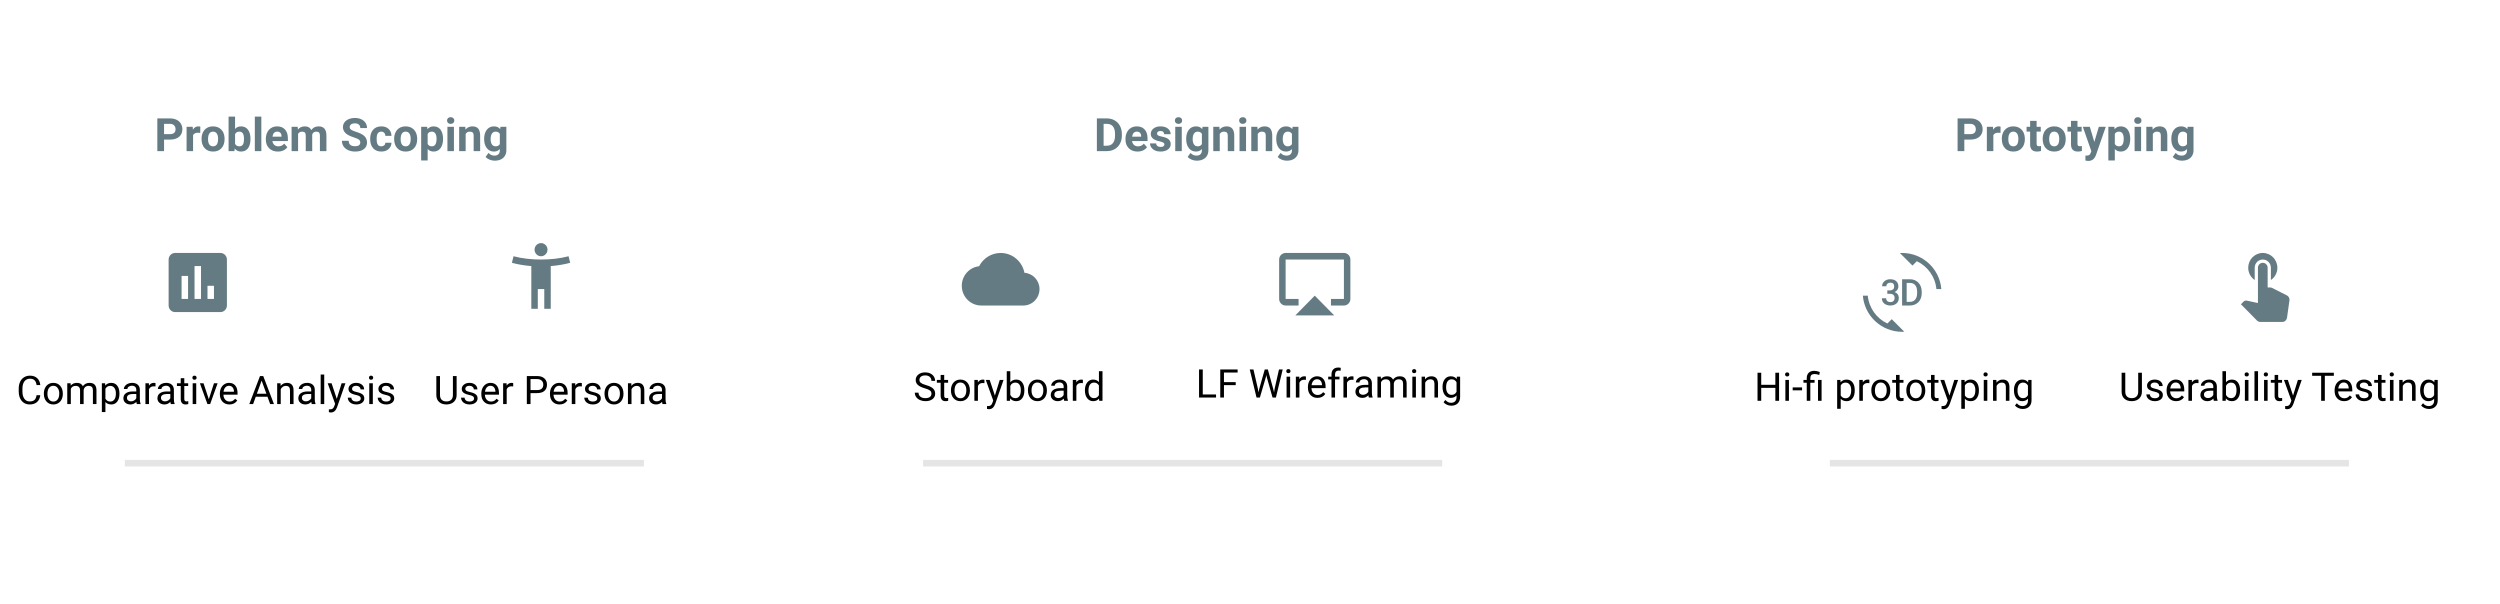 <svg width="761" height="184" viewBox="0 0 761 184" fill="none" xmlns="http://www.w3.org/2000/svg">
<rect width="761" height="184" fill="white"/>
<path d="M49.94 42.493V46H47.889V36.047H51.772C52.519 36.047 53.175 36.184 53.74 36.457C54.31 36.73 54.747 37.12 55.053 37.626C55.358 38.127 55.511 38.699 55.511 39.342C55.511 40.317 55.176 41.087 54.506 41.652C53.84 42.213 52.918 42.493 51.737 42.493H49.94ZM49.94 40.832H51.772C52.314 40.832 52.726 40.704 53.009 40.449C53.296 40.194 53.44 39.829 53.44 39.355C53.44 38.868 53.296 38.474 53.009 38.173C52.722 37.872 52.325 37.717 51.819 37.708H49.94V40.832ZM60.952 40.456C60.683 40.42 60.446 40.401 60.241 40.401C59.494 40.401 59.004 40.654 58.772 41.16V46H56.796V38.603H58.662L58.717 39.485C59.113 38.806 59.662 38.467 60.364 38.467C60.583 38.467 60.788 38.496 60.98 38.556L60.952 40.456ZM61.355 42.233C61.355 41.5 61.497 40.846 61.779 40.272C62.062 39.697 62.467 39.253 62.996 38.938C63.529 38.624 64.147 38.467 64.849 38.467C65.847 38.467 66.66 38.772 67.289 39.383C67.922 39.993 68.276 40.823 68.349 41.871L68.362 42.377C68.362 43.512 68.046 44.423 67.412 45.111C66.779 45.795 65.929 46.137 64.862 46.137C63.796 46.137 62.944 45.795 62.306 45.111C61.672 44.428 61.355 43.498 61.355 42.322V42.233ZM63.331 42.377C63.331 43.079 63.463 43.617 63.727 43.99C63.992 44.359 64.37 44.544 64.862 44.544C65.341 44.544 65.715 44.362 65.983 43.997C66.252 43.628 66.387 43.04 66.387 42.233C66.387 41.545 66.252 41.012 65.983 40.634C65.715 40.255 65.336 40.066 64.849 40.066C64.366 40.066 63.992 40.255 63.727 40.634C63.463 41.008 63.331 41.589 63.331 42.377ZM76.244 42.37C76.244 43.555 75.991 44.48 75.485 45.145C74.98 45.806 74.273 46.137 73.366 46.137C72.564 46.137 71.924 45.829 71.445 45.214L71.356 46H69.579V35.5H71.555V39.267C72.01 38.733 72.61 38.467 73.353 38.467C74.255 38.467 74.961 38.8 75.472 39.465C75.987 40.126 76.244 41.058 76.244 42.261V42.37ZM74.269 42.227C74.269 41.479 74.15 40.935 73.913 40.593C73.676 40.246 73.323 40.073 72.853 40.073C72.225 40.073 71.792 40.331 71.555 40.846V43.765C71.796 44.284 72.234 44.544 72.867 44.544C73.505 44.544 73.924 44.23 74.125 43.601C74.221 43.3 74.269 42.842 74.269 42.227ZM79.553 46H77.57V35.5H79.553V46ZM84.591 46.137C83.506 46.137 82.622 45.804 81.939 45.139C81.259 44.473 80.92 43.587 80.92 42.48V42.288C80.92 41.545 81.064 40.882 81.351 40.299C81.638 39.711 82.043 39.26 82.567 38.945C83.096 38.626 83.698 38.467 84.372 38.467C85.384 38.467 86.179 38.786 86.758 39.424C87.341 40.062 87.633 40.967 87.633 42.138V42.944H82.923C82.987 43.427 83.178 43.815 83.497 44.106C83.821 44.398 84.228 44.544 84.721 44.544C85.482 44.544 86.076 44.268 86.505 43.717L87.476 44.804C87.179 45.223 86.778 45.551 86.272 45.788C85.767 46.02 85.206 46.137 84.591 46.137ZM84.365 40.066C83.973 40.066 83.654 40.199 83.408 40.463C83.167 40.727 83.012 41.105 82.943 41.598H85.691V41.44C85.682 41.003 85.564 40.666 85.336 40.429C85.108 40.187 84.784 40.066 84.365 40.066ZM90.613 38.603L90.675 39.431C91.199 38.788 91.908 38.467 92.801 38.467C93.753 38.467 94.407 38.843 94.763 39.595C95.282 38.843 96.023 38.467 96.984 38.467C97.787 38.467 98.383 38.702 98.775 39.171C99.167 39.636 99.363 40.338 99.363 41.276V46H97.381V41.283C97.381 40.864 97.299 40.559 97.135 40.367C96.971 40.171 96.681 40.073 96.267 40.073C95.674 40.073 95.264 40.356 95.036 40.921L95.043 46H93.067V41.29C93.067 40.862 92.983 40.552 92.814 40.36C92.646 40.169 92.359 40.073 91.953 40.073C91.393 40.073 90.987 40.306 90.736 40.77V46H88.761V38.603H90.613ZM109.665 43.389C109.665 43.001 109.528 42.705 109.255 42.5C108.981 42.29 108.489 42.072 107.778 41.844C107.067 41.611 106.505 41.383 106.09 41.16C104.96 40.55 104.395 39.727 104.395 38.692C104.395 38.155 104.545 37.676 104.846 37.257C105.151 36.833 105.586 36.503 106.151 36.266C106.721 36.029 107.359 35.91 108.065 35.91C108.776 35.91 109.41 36.04 109.966 36.3C110.522 36.555 110.952 36.917 111.258 37.387C111.568 37.856 111.723 38.389 111.723 38.986H109.672C109.672 38.531 109.528 38.177 109.241 37.927C108.954 37.672 108.551 37.544 108.031 37.544C107.53 37.544 107.14 37.651 106.862 37.865C106.584 38.075 106.445 38.353 106.445 38.699C106.445 39.023 106.607 39.294 106.931 39.513C107.259 39.731 107.74 39.937 108.373 40.128C109.54 40.479 110.39 40.914 110.923 41.434C111.456 41.953 111.723 42.6 111.723 43.375C111.723 44.236 111.397 44.913 110.745 45.405C110.093 45.893 109.216 46.137 108.113 46.137C107.348 46.137 106.65 45.998 106.021 45.72C105.393 45.437 104.912 45.052 104.579 44.565C104.251 44.077 104.087 43.512 104.087 42.869H106.145C106.145 43.967 106.801 44.517 108.113 44.517C108.601 44.517 108.981 44.419 109.255 44.223C109.528 44.022 109.665 43.744 109.665 43.389ZM116.063 44.544C116.428 44.544 116.724 44.444 116.952 44.243C117.18 44.043 117.299 43.776 117.308 43.443H119.16C119.156 43.945 119.019 44.405 118.75 44.824C118.481 45.239 118.112 45.562 117.643 45.795C117.178 46.023 116.663 46.137 116.098 46.137C115.04 46.137 114.206 45.802 113.596 45.132C112.985 44.457 112.68 43.528 112.68 42.343V42.213C112.68 41.074 112.983 40.164 113.589 39.485C114.195 38.806 115.027 38.467 116.084 38.467C117.009 38.467 117.75 38.731 118.306 39.26C118.866 39.784 119.151 40.483 119.16 41.358H117.308C117.299 40.976 117.18 40.666 116.952 40.429C116.724 40.187 116.424 40.066 116.05 40.066C115.59 40.066 115.241 40.235 115.004 40.572C114.771 40.905 114.655 41.447 114.655 42.199V42.404C114.655 43.165 114.771 43.712 115.004 44.045C115.236 44.378 115.59 44.544 116.063 44.544ZM119.98 42.233C119.98 41.5 120.122 40.846 120.404 40.272C120.687 39.697 121.092 39.253 121.621 38.938C122.154 38.624 122.772 38.467 123.474 38.467C124.472 38.467 125.285 38.772 125.914 39.383C126.548 39.993 126.901 40.823 126.974 41.871L126.987 42.377C126.987 43.512 126.671 44.423 126.037 45.111C125.404 45.795 124.554 46.137 123.487 46.137C122.421 46.137 121.569 45.795 120.931 45.111C120.297 44.428 119.98 43.498 119.98 42.322V42.233ZM121.956 42.377C121.956 43.079 122.088 43.617 122.353 43.99C122.617 44.359 122.995 44.544 123.487 44.544C123.966 44.544 124.34 44.362 124.608 43.997C124.877 43.628 125.012 43.04 125.012 42.233C125.012 41.545 124.877 41.012 124.608 40.634C124.34 40.255 123.961 40.066 123.474 40.066C122.991 40.066 122.617 40.255 122.353 40.634C122.088 41.008 121.956 41.589 121.956 42.377ZM134.862 42.37C134.862 43.509 134.603 44.423 134.083 45.111C133.568 45.795 132.871 46.137 131.991 46.137C131.244 46.137 130.64 45.877 130.18 45.357V48.844H128.204V38.603H130.036L130.104 39.328C130.583 38.754 131.207 38.467 131.978 38.467C132.889 38.467 133.598 38.804 134.104 39.478C134.609 40.153 134.862 41.083 134.862 42.268V42.37ZM132.887 42.227C132.887 41.538 132.764 41.008 132.518 40.634C132.276 40.26 131.923 40.073 131.458 40.073C130.838 40.073 130.412 40.31 130.18 40.784V43.812C130.421 44.3 130.852 44.544 131.472 44.544C132.415 44.544 132.887 43.772 132.887 42.227ZM138.178 46H136.195V38.603H138.178V46ZM136.079 36.69C136.079 36.393 136.177 36.149 136.373 35.958C136.574 35.767 136.845 35.671 137.187 35.671C137.524 35.671 137.793 35.767 137.993 35.958C138.194 36.149 138.294 36.393 138.294 36.69C138.294 36.99 138.191 37.236 137.986 37.428C137.786 37.619 137.519 37.715 137.187 37.715C136.854 37.715 136.585 37.619 136.38 37.428C136.179 37.236 136.079 36.99 136.079 36.69ZM141.63 38.603L141.691 39.458C142.22 38.797 142.929 38.467 143.817 38.467C144.601 38.467 145.185 38.697 145.567 39.157C145.95 39.617 146.146 40.306 146.155 41.222V46H144.18V41.27C144.18 40.85 144.089 40.547 143.906 40.36C143.724 40.169 143.421 40.073 142.997 40.073C142.441 40.073 142.024 40.31 141.746 40.784V46H139.771V38.603H141.63ZM147.372 42.247C147.372 41.112 147.641 40.199 148.179 39.506C148.721 38.813 149.45 38.467 150.366 38.467C151.177 38.467 151.809 38.745 152.26 39.301L152.342 38.603H154.133V45.754C154.133 46.401 153.985 46.964 153.688 47.442C153.397 47.921 152.984 48.285 152.451 48.536C151.918 48.787 151.294 48.912 150.578 48.912C150.036 48.912 149.507 48.803 148.992 48.584C148.477 48.37 148.088 48.092 147.823 47.75L148.698 46.547C149.19 47.098 149.787 47.374 150.489 47.374C151.013 47.374 151.421 47.233 151.713 46.95C152.005 46.672 152.15 46.276 152.15 45.761V45.364C151.695 45.879 151.095 46.137 150.353 46.137C149.464 46.137 148.744 45.79 148.192 45.098C147.646 44.4 147.372 43.477 147.372 42.329V42.247ZM149.348 42.391C149.348 43.06 149.482 43.587 149.751 43.97C150.02 44.348 150.389 44.537 150.858 44.537C151.46 44.537 151.891 44.312 152.15 43.86V40.75C151.886 40.299 151.46 40.073 150.872 40.073C150.398 40.073 150.024 40.267 149.751 40.654C149.482 41.042 149.348 41.62 149.348 42.391Z" fill="#657B83"/>
<path d="M333.889 46V36.047H336.951C337.826 36.047 338.608 36.245 339.296 36.642C339.989 37.033 340.529 37.594 340.916 38.323C341.303 39.048 341.497 39.873 341.497 40.798V41.256C341.497 42.181 341.306 43.004 340.923 43.724C340.545 44.444 340.009 45.002 339.316 45.398C338.624 45.795 337.842 45.995 336.972 46H333.889ZM335.939 37.708V44.352H336.931C337.733 44.352 338.346 44.09 338.77 43.566C339.193 43.042 339.41 42.293 339.419 41.317V40.791C339.419 39.779 339.209 39.014 338.79 38.494C338.371 37.97 337.758 37.708 336.951 37.708H335.939ZM346.269 46.137C345.184 46.137 344.3 45.804 343.616 45.139C342.937 44.473 342.598 43.587 342.598 42.48V42.288C342.598 41.545 342.741 40.882 343.028 40.299C343.315 39.711 343.721 39.26 344.245 38.945C344.774 38.626 345.375 38.467 346.05 38.467C347.062 38.467 347.857 38.786 348.436 39.424C349.019 40.062 349.311 40.967 349.311 42.138V42.944H344.601C344.664 43.427 344.856 43.815 345.175 44.106C345.498 44.398 345.906 44.544 346.398 44.544C347.16 44.544 347.754 44.268 348.183 43.717L349.153 44.804C348.857 45.223 348.456 45.551 347.95 45.788C347.444 46.02 346.884 46.137 346.269 46.137ZM346.043 40.066C345.651 40.066 345.332 40.199 345.086 40.463C344.844 40.727 344.689 41.105 344.621 41.598H347.369V41.44C347.36 41.003 347.242 40.666 347.014 40.429C346.786 40.187 346.462 40.066 346.043 40.066ZM354.444 43.956C354.444 43.715 354.324 43.525 354.082 43.389C353.845 43.247 353.462 43.122 352.934 43.013C351.174 42.644 350.295 41.896 350.295 40.77C350.295 40.114 350.566 39.567 351.108 39.13C351.655 38.688 352.368 38.467 353.248 38.467C354.187 38.467 354.937 38.688 355.497 39.13C356.062 39.572 356.345 40.146 356.345 40.852H354.369C354.369 40.57 354.278 40.338 354.096 40.155C353.913 39.968 353.629 39.875 353.241 39.875C352.909 39.875 352.651 39.95 352.469 40.101C352.286 40.251 352.195 40.442 352.195 40.675C352.195 40.894 352.298 41.071 352.503 41.208C352.713 41.34 353.063 41.456 353.556 41.557C354.048 41.652 354.463 41.762 354.8 41.885C355.843 42.268 356.365 42.931 356.365 43.874C356.365 44.548 356.076 45.095 355.497 45.515C354.918 45.929 354.171 46.137 353.255 46.137C352.635 46.137 352.084 46.027 351.601 45.809C351.122 45.585 350.746 45.282 350.473 44.899C350.199 44.512 350.062 44.095 350.062 43.648H351.936C351.954 43.999 352.084 44.268 352.325 44.455C352.567 44.642 352.89 44.735 353.296 44.735C353.674 44.735 353.959 44.665 354.15 44.523C354.346 44.378 354.444 44.188 354.444 43.956ZM359.729 46H357.746V38.603H359.729V46ZM357.63 36.69C357.63 36.393 357.728 36.149 357.924 35.958C358.124 35.767 358.396 35.671 358.737 35.671C359.075 35.671 359.343 35.767 359.544 35.958C359.744 36.149 359.845 36.393 359.845 36.69C359.845 36.99 359.742 37.236 359.537 37.428C359.337 37.619 359.07 37.715 358.737 37.715C358.405 37.715 358.136 37.619 357.931 37.428C357.73 37.236 357.63 36.99 357.63 36.69ZM361.075 42.247C361.075 41.112 361.344 40.199 361.882 39.506C362.424 38.813 363.153 38.467 364.069 38.467C364.881 38.467 365.512 38.745 365.963 39.301L366.045 38.603H367.836V45.754C367.836 46.401 367.688 46.964 367.392 47.442C367.1 47.921 366.688 48.285 366.154 48.536C365.621 48.787 364.997 48.912 364.281 48.912C363.739 48.912 363.21 48.803 362.695 48.584C362.18 48.37 361.791 48.092 361.526 47.75L362.401 46.547C362.894 47.098 363.491 47.374 364.192 47.374C364.716 47.374 365.124 47.233 365.416 46.95C365.708 46.672 365.854 46.276 365.854 45.761V45.364C365.398 45.879 364.799 46.137 364.056 46.137C363.167 46.137 362.447 45.79 361.896 45.098C361.349 44.4 361.075 43.477 361.075 42.329V42.247ZM363.051 42.391C363.051 43.06 363.185 43.587 363.454 43.97C363.723 44.348 364.092 44.537 364.562 44.537C365.163 44.537 365.594 44.312 365.854 43.86V40.75C365.589 40.299 365.163 40.073 364.575 40.073C364.101 40.073 363.728 40.267 363.454 40.654C363.185 41.042 363.051 41.62 363.051 42.391ZM371.179 38.603L371.24 39.458C371.769 38.797 372.478 38.467 373.366 38.467C374.15 38.467 374.733 38.697 375.116 39.157C375.499 39.617 375.695 40.306 375.704 41.222V46H373.729V41.27C373.729 40.85 373.637 40.547 373.455 40.36C373.273 40.169 372.97 40.073 372.546 40.073C371.99 40.073 371.573 40.31 371.295 40.784V46H369.319V38.603H371.179ZM379.293 46H377.311V38.603H379.293V46ZM377.194 36.69C377.194 36.393 377.292 36.149 377.488 35.958C377.689 35.767 377.96 35.671 378.302 35.671C378.639 35.671 378.908 35.767 379.108 35.958C379.309 36.149 379.409 36.393 379.409 36.69C379.409 36.99 379.307 37.236 379.102 37.428C378.901 37.619 378.634 37.715 378.302 37.715C377.969 37.715 377.7 37.619 377.495 37.428C377.295 37.236 377.194 36.99 377.194 36.69ZM382.745 38.603L382.807 39.458C383.335 38.797 384.044 38.467 384.933 38.467C385.716 38.467 386.3 38.697 386.683 39.157C387.065 39.617 387.261 40.306 387.271 41.222V46H385.295V41.27C385.295 40.85 385.204 40.547 385.021 40.36C384.839 40.169 384.536 40.073 384.112 40.073C383.556 40.073 383.139 40.31 382.861 40.784V46H380.886V38.603H382.745ZM388.487 42.247C388.487 41.112 388.756 40.199 389.294 39.506C389.836 38.813 390.565 38.467 391.481 38.467C392.293 38.467 392.924 38.745 393.375 39.301L393.457 38.603H395.248V45.754C395.248 46.401 395.1 46.964 394.804 47.442C394.512 47.921 394.1 48.285 393.566 48.536C393.033 48.787 392.409 48.912 391.693 48.912C391.151 48.912 390.622 48.803 390.107 48.584C389.592 48.37 389.203 48.092 388.938 47.75L389.813 46.547C390.306 47.098 390.903 47.374 391.604 47.374C392.129 47.374 392.536 47.233 392.828 46.95C393.12 46.672 393.266 46.276 393.266 45.761V45.364C392.81 45.879 392.211 46.137 391.468 46.137C390.579 46.137 389.859 45.79 389.308 45.098C388.761 44.4 388.487 43.477 388.487 42.329V42.247ZM390.463 42.391C390.463 43.06 390.597 43.587 390.866 43.97C391.135 44.348 391.504 44.537 391.974 44.537C392.575 44.537 393.006 44.312 393.266 43.86V40.75C393.001 40.299 392.575 40.073 391.987 40.073C391.513 40.073 391.14 40.267 390.866 40.654C390.597 41.042 390.463 41.62 390.463 42.391Z" fill="#657B83"/>
<path d="M281.504 118.197C280.539 117.92 279.836 117.58 279.395 117.178C278.957 116.771 278.738 116.271 278.738 115.678C278.738 115.006 279.006 114.451 279.541 114.014C280.08 113.572 280.779 113.352 281.639 113.352C282.225 113.352 282.746 113.465 283.203 113.691C283.664 113.918 284.02 114.23 284.27 114.629C284.523 115.027 284.65 115.463 284.65 115.936H283.52C283.52 115.42 283.355 115.016 283.027 114.723C282.699 114.426 282.236 114.277 281.639 114.277C281.084 114.277 280.65 114.4 280.338 114.646C280.029 114.889 279.875 115.227 279.875 115.66C279.875 116.008 280.021 116.303 280.314 116.545C280.611 116.783 281.113 117.002 281.82 117.201C282.531 117.4 283.086 117.621 283.484 117.863C283.887 118.102 284.184 118.381 284.375 118.701C284.57 119.021 284.668 119.398 284.668 119.832C284.668 120.523 284.398 121.078 283.859 121.496C283.32 121.91 282.6 122.117 281.697 122.117C281.111 122.117 280.564 122.006 280.057 121.783C279.549 121.557 279.156 121.248 278.879 120.857C278.605 120.467 278.469 120.023 278.469 119.527H279.6C279.6 120.043 279.789 120.451 280.168 120.752C280.551 121.049 281.061 121.197 281.697 121.197C282.291 121.197 282.746 121.076 283.062 120.834C283.379 120.592 283.537 120.262 283.537 119.844C283.537 119.426 283.391 119.104 283.098 118.877C282.805 118.646 282.273 118.42 281.504 118.197ZM287.416 114.125V115.66H288.6V116.498H287.416V120.43C287.416 120.684 287.469 120.875 287.574 121.004C287.68 121.129 287.859 121.191 288.113 121.191C288.238 121.191 288.41 121.168 288.629 121.121V122C288.344 122.078 288.066 122.117 287.797 122.117C287.312 122.117 286.947 121.971 286.701 121.678C286.455 121.385 286.332 120.969 286.332 120.43V116.498H285.178V115.66H286.332V114.125H287.416ZM289.467 118.771C289.467 118.15 289.588 117.592 289.83 117.096C290.076 116.6 290.416 116.217 290.85 115.947C291.287 115.678 291.785 115.543 292.344 115.543C293.207 115.543 293.904 115.842 294.436 116.439C294.971 117.037 295.238 117.832 295.238 118.824V118.9C295.238 119.518 295.119 120.072 294.881 120.564C294.646 121.053 294.309 121.434 293.867 121.707C293.43 121.98 292.926 122.117 292.355 122.117C291.496 122.117 290.799 121.818 290.264 121.221C289.732 120.623 289.467 119.832 289.467 118.848V118.771ZM290.557 118.9C290.557 119.604 290.719 120.168 291.043 120.594C291.371 121.02 291.809 121.232 292.355 121.232C292.906 121.232 293.344 121.018 293.668 120.588C293.992 120.154 294.154 119.549 294.154 118.771C294.154 118.076 293.988 117.514 293.656 117.084C293.328 116.65 292.891 116.434 292.344 116.434C291.809 116.434 291.377 116.646 291.049 117.072C290.721 117.498 290.557 118.107 290.557 118.9ZM299.662 116.633C299.498 116.605 299.32 116.592 299.129 116.592C298.418 116.592 297.936 116.895 297.682 117.5V122H296.598V115.66H297.652L297.67 116.393C298.025 115.826 298.529 115.543 299.182 115.543C299.393 115.543 299.553 115.57 299.662 115.625V116.633ZM302.844 120.412L304.32 115.66H305.48L302.932 122.979C302.537 124.033 301.91 124.561 301.051 124.561L300.846 124.543L300.441 124.467V123.588L300.734 123.611C301.102 123.611 301.387 123.537 301.59 123.389C301.797 123.24 301.967 122.969 302.1 122.574L302.34 121.93L300.078 115.66H301.262L302.844 120.412ZM311.82 118.9C311.82 119.869 311.598 120.648 311.152 121.238C310.707 121.824 310.109 122.117 309.359 122.117C308.559 122.117 307.939 121.834 307.502 121.268L307.449 122H306.453V113H307.537V116.357C307.975 115.814 308.578 115.543 309.348 115.543C310.117 115.543 310.721 115.834 311.158 116.416C311.6 116.998 311.82 117.795 311.82 118.807V118.9ZM310.736 118.777C310.736 118.039 310.594 117.469 310.309 117.066C310.023 116.664 309.613 116.463 309.078 116.463C308.363 116.463 307.85 116.795 307.537 117.459V120.201C307.869 120.865 308.387 121.197 309.09 121.197C309.609 121.197 310.014 120.996 310.303 120.594C310.592 120.191 310.736 119.586 310.736 118.777ZM312.904 118.771C312.904 118.15 313.025 117.592 313.268 117.096C313.514 116.6 313.854 116.217 314.287 115.947C314.725 115.678 315.223 115.543 315.781 115.543C316.645 115.543 317.342 115.842 317.873 116.439C318.408 117.037 318.676 117.832 318.676 118.824V118.9C318.676 119.518 318.557 120.072 318.318 120.564C318.084 121.053 317.746 121.434 317.305 121.707C316.867 121.98 316.363 122.117 315.793 122.117C314.934 122.117 314.236 121.818 313.701 121.221C313.17 120.623 312.904 119.832 312.904 118.848V118.771ZM313.994 118.9C313.994 119.604 314.156 120.168 314.48 120.594C314.809 121.02 315.246 121.232 315.793 121.232C316.344 121.232 316.781 121.018 317.105 120.588C317.43 120.154 317.592 119.549 317.592 118.771C317.592 118.076 317.426 117.514 317.094 117.084C316.766 116.65 316.328 116.434 315.781 116.434C315.246 116.434 314.814 116.646 314.486 117.072C314.158 117.498 313.994 118.107 313.994 118.9ZM323.949 122C323.887 121.875 323.836 121.652 323.797 121.332C323.293 121.855 322.691 122.117 321.992 122.117C321.367 122.117 320.854 121.941 320.451 121.59C320.053 121.234 319.854 120.785 319.854 120.242C319.854 119.582 320.104 119.07 320.604 118.707C321.107 118.34 321.814 118.156 322.725 118.156H323.779V117.658C323.779 117.279 323.666 116.979 323.439 116.756C323.213 116.529 322.879 116.416 322.438 116.416C322.051 116.416 321.727 116.514 321.465 116.709C321.203 116.904 321.072 117.141 321.072 117.418H319.982C319.982 117.102 320.094 116.797 320.316 116.504C320.543 116.207 320.848 115.973 321.23 115.801C321.617 115.629 322.041 115.543 322.502 115.543C323.232 115.543 323.805 115.727 324.219 116.094C324.633 116.457 324.848 116.959 324.863 117.6V120.518C324.863 121.1 324.938 121.562 325.086 121.906V122H323.949ZM322.15 121.174C322.49 121.174 322.812 121.086 323.117 120.91C323.422 120.734 323.643 120.506 323.779 120.225V118.924H322.93C321.602 118.924 320.938 119.312 320.938 120.09C320.938 120.43 321.051 120.695 321.277 120.887C321.504 121.078 321.795 121.174 322.15 121.174ZM329.627 116.633C329.463 116.605 329.285 116.592 329.094 116.592C328.383 116.592 327.9 116.895 327.646 117.5V122H326.562V115.66H327.617L327.635 116.393C327.99 115.826 328.494 115.543 329.146 115.543C329.357 115.543 329.518 115.57 329.627 115.625V116.633ZM330.248 118.777C330.248 117.805 330.479 117.023 330.939 116.434C331.4 115.84 332.004 115.543 332.75 115.543C333.492 115.543 334.08 115.797 334.514 116.305V113H335.598V122H334.602L334.549 121.32C334.115 121.852 333.512 122.117 332.738 122.117C332.004 122.117 331.404 121.816 330.939 121.215C330.479 120.613 330.248 119.828 330.248 118.859V118.777ZM331.332 118.9C331.332 119.619 331.48 120.182 331.777 120.588C332.074 120.994 332.484 121.197 333.008 121.197C333.695 121.197 334.197 120.889 334.514 120.271V117.359C334.189 116.762 333.691 116.463 333.02 116.463C332.488 116.463 332.074 116.668 331.777 117.078C331.48 117.488 331.332 118.096 331.332 118.9Z" fill="black"/>
<path d="M541.547 122H540.416V118.057H536.115V122H534.99V113.469H536.115V117.137H540.416V113.469H541.547V122ZM544.553 122H543.469V115.66H544.553V122ZM543.381 113.979C543.381 113.803 543.434 113.654 543.539 113.533C543.648 113.412 543.809 113.352 544.02 113.352C544.23 113.352 544.391 113.412 544.5 113.533C544.609 113.654 544.664 113.803 544.664 113.979C544.664 114.154 544.609 114.301 544.5 114.418C544.391 114.535 544.23 114.594 544.02 114.594C543.809 114.594 543.648 114.535 543.539 114.418C543.434 114.301 543.381 114.154 543.381 113.979ZM548.549 118.818H545.689V117.934H548.549V118.818ZM549.973 122V116.498H548.971V115.66H549.973V115.121C549.973 114.414 550.174 113.863 550.576 113.469C550.982 113.074 551.555 112.877 552.293 112.877C552.73 112.877 553.283 112.996 553.951 113.234L553.77 114.148C553.281 113.953 552.816 113.855 552.375 113.855C551.91 113.855 551.574 113.961 551.367 114.172C551.164 114.379 551.062 114.691 551.062 115.109V115.66H552.357V116.498H551.062V122H549.973ZM554.49 122H553.4V115.66H554.49V122ZM564.586 118.9C564.586 119.865 564.365 120.643 563.924 121.232C563.482 121.822 562.885 122.117 562.131 122.117C561.361 122.117 560.756 121.873 560.314 121.385V124.438H559.23V115.66H560.221L560.273 116.363C560.715 115.816 561.328 115.543 562.113 115.543C562.875 115.543 563.477 115.83 563.918 116.404C564.363 116.979 564.586 117.777 564.586 118.801V118.9ZM563.502 118.777C563.502 118.062 563.35 117.498 563.045 117.084C562.74 116.67 562.322 116.463 561.791 116.463C561.135 116.463 560.643 116.754 560.314 117.336V120.365C560.639 120.943 561.135 121.232 561.803 121.232C562.322 121.232 562.734 121.027 563.039 120.617C563.348 120.203 563.502 119.59 563.502 118.777ZM569.033 116.633C568.869 116.605 568.691 116.592 568.5 116.592C567.789 116.592 567.307 116.895 567.053 117.5V122H565.969V115.66H567.023L567.041 116.393C567.396 115.826 567.9 115.543 568.553 115.543C568.764 115.543 568.924 115.57 569.033 115.625V116.633ZM569.631 118.771C569.631 118.15 569.752 117.592 569.994 117.096C570.24 116.6 570.58 116.217 571.014 115.947C571.451 115.678 571.949 115.543 572.508 115.543C573.371 115.543 574.068 115.842 574.6 116.439C575.135 117.037 575.402 117.832 575.402 118.824V118.9C575.402 119.518 575.283 120.072 575.045 120.564C574.811 121.053 574.473 121.434 574.031 121.707C573.594 121.98 573.09 122.117 572.52 122.117C571.66 122.117 570.963 121.818 570.428 121.221C569.896 120.623 569.631 119.832 569.631 118.848V118.771ZM570.721 118.9C570.721 119.604 570.883 120.168 571.207 120.594C571.535 121.02 571.973 121.232 572.52 121.232C573.07 121.232 573.508 121.018 573.832 120.588C574.156 120.154 574.318 119.549 574.318 118.771C574.318 118.076 574.152 117.514 573.82 117.084C573.492 116.65 573.055 116.434 572.508 116.434C571.973 116.434 571.541 116.646 571.213 117.072C570.885 117.498 570.721 118.107 570.721 118.9ZM578.232 114.125V115.66H579.416V116.498H578.232V120.43C578.232 120.684 578.285 120.875 578.391 121.004C578.496 121.129 578.676 121.191 578.93 121.191C579.055 121.191 579.227 121.168 579.445 121.121V122C579.16 122.078 578.883 122.117 578.613 122.117C578.129 122.117 577.764 121.971 577.518 121.678C577.271 121.385 577.148 120.969 577.148 120.43V116.498H575.994V115.66H577.148V114.125H578.232ZM580.283 118.771C580.283 118.15 580.404 117.592 580.646 117.096C580.893 116.6 581.232 116.217 581.666 115.947C582.104 115.678 582.602 115.543 583.16 115.543C584.023 115.543 584.721 115.842 585.252 116.439C585.787 117.037 586.055 117.832 586.055 118.824V118.9C586.055 119.518 585.936 120.072 585.697 120.564C585.463 121.053 585.125 121.434 584.684 121.707C584.246 121.98 583.742 122.117 583.172 122.117C582.312 122.117 581.615 121.818 581.08 121.221C580.549 120.623 580.283 119.832 580.283 118.848V118.771ZM581.373 118.9C581.373 119.604 581.535 120.168 581.859 120.594C582.188 121.02 582.625 121.232 583.172 121.232C583.723 121.232 584.16 121.018 584.484 120.588C584.809 120.154 584.971 119.549 584.971 118.771C584.971 118.076 584.805 117.514 584.473 117.084C584.145 116.65 583.707 116.434 583.16 116.434C582.625 116.434 582.193 116.646 581.865 117.072C581.537 117.498 581.373 118.107 581.373 118.9ZM588.885 114.125V115.66H590.068V116.498H588.885V120.43C588.885 120.684 588.938 120.875 589.043 121.004C589.148 121.129 589.328 121.191 589.582 121.191C589.707 121.191 589.879 121.168 590.098 121.121V122C589.812 122.078 589.535 122.117 589.266 122.117C588.781 122.117 588.416 121.971 588.17 121.678C587.924 121.385 587.801 120.969 587.801 120.43V116.498H586.646V115.66H587.801V114.125H588.885ZM593.414 120.412L594.891 115.66H596.051L593.502 122.979C593.107 124.033 592.48 124.561 591.621 124.561L591.416 124.543L591.012 124.467V123.588L591.305 123.611C591.672 123.611 591.957 123.537 592.16 123.389C592.367 123.24 592.537 122.969 592.67 122.574L592.91 121.93L590.648 115.66H591.832L593.414 120.412ZM602.379 118.9C602.379 119.865 602.158 120.643 601.717 121.232C601.275 121.822 600.678 122.117 599.924 122.117C599.154 122.117 598.549 121.873 598.107 121.385V124.438H597.023V115.66H598.014L598.066 116.363C598.508 115.816 599.121 115.543 599.906 115.543C600.668 115.543 601.27 115.83 601.711 116.404C602.156 116.979 602.379 117.777 602.379 118.801V118.9ZM601.295 118.777C601.295 118.062 601.143 117.498 600.838 117.084C600.533 116.67 600.115 116.463 599.584 116.463C598.928 116.463 598.436 116.754 598.107 117.336V120.365C598.432 120.943 598.928 121.232 599.596 121.232C600.115 121.232 600.527 121.027 600.832 120.617C601.141 120.203 601.295 119.59 601.295 118.777ZM604.939 122H603.855V115.66H604.939V122ZM603.768 113.979C603.768 113.803 603.82 113.654 603.926 113.533C604.035 113.412 604.195 113.352 604.406 113.352C604.617 113.352 604.777 113.412 604.887 113.533C604.996 113.654 605.051 113.803 605.051 113.979C605.051 114.154 604.996 114.301 604.887 114.418C604.777 114.535 604.617 114.594 604.406 114.594C604.195 114.594 604.035 114.535 603.926 114.418C603.82 114.301 603.768 114.154 603.768 113.979ZM607.705 115.66L607.74 116.457C608.225 115.848 608.857 115.543 609.639 115.543C610.979 115.543 611.654 116.299 611.666 117.811V122H610.582V117.805C610.578 117.348 610.473 117.01 610.266 116.791C610.062 116.572 609.744 116.463 609.311 116.463C608.959 116.463 608.65 116.557 608.385 116.744C608.119 116.932 607.912 117.178 607.764 117.482V122H606.68V115.66H607.705ZM613.043 118.777C613.043 117.789 613.271 117.004 613.729 116.422C614.186 115.836 614.791 115.543 615.545 115.543C616.318 115.543 616.922 115.816 617.355 116.363L617.408 115.66H618.398V121.848C618.398 122.668 618.154 123.314 617.666 123.787C617.182 124.26 616.529 124.496 615.709 124.496C615.252 124.496 614.805 124.398 614.367 124.203C613.93 124.008 613.596 123.74 613.365 123.4L613.928 122.75C614.393 123.324 614.961 123.611 615.633 123.611C616.16 123.611 616.57 123.463 616.863 123.166C617.16 122.869 617.309 122.451 617.309 121.912V121.367C616.875 121.867 616.283 122.117 615.533 122.117C614.791 122.117 614.189 121.818 613.729 121.221C613.271 120.623 613.043 119.809 613.043 118.777ZM614.133 118.9C614.133 119.615 614.279 120.178 614.572 120.588C614.865 120.994 615.275 121.197 615.803 121.197C616.486 121.197 616.988 120.887 617.309 120.266V117.371C616.977 116.766 616.479 116.463 615.814 116.463C615.287 116.463 614.875 116.668 614.578 117.078C614.281 117.488 614.133 118.096 614.133 118.9Z" fill="black"/>
<path d="M651.996 113.469V119.27C651.992 120.074 651.738 120.732 651.234 121.244C650.734 121.756 650.055 122.043 649.195 122.105L648.896 122.117C647.963 122.117 647.219 121.865 646.664 121.361C646.109 120.857 645.828 120.164 645.82 119.281V113.469H646.934V119.246C646.934 119.863 647.104 120.344 647.443 120.688C647.783 121.027 648.268 121.197 648.896 121.197C649.533 121.197 650.02 121.027 650.355 120.688C650.695 120.348 650.865 119.869 650.865 119.252V113.469H651.996ZM657.293 120.318C657.293 120.025 657.182 119.799 656.959 119.639C656.74 119.475 656.355 119.334 655.805 119.217C655.258 119.1 654.822 118.959 654.498 118.795C654.178 118.631 653.939 118.436 653.783 118.209C653.631 117.982 653.555 117.713 653.555 117.4C653.555 116.881 653.773 116.441 654.211 116.082C654.652 115.723 655.215 115.543 655.898 115.543C656.617 115.543 657.199 115.729 657.645 116.1C658.094 116.471 658.318 116.945 658.318 117.523H657.229C657.229 117.227 657.102 116.971 656.848 116.756C656.598 116.541 656.281 116.434 655.898 116.434C655.504 116.434 655.195 116.52 654.973 116.691C654.75 116.863 654.639 117.088 654.639 117.365C654.639 117.627 654.742 117.824 654.949 117.957C655.156 118.09 655.529 118.217 656.068 118.338C656.611 118.459 657.051 118.604 657.387 118.771C657.723 118.939 657.971 119.143 658.131 119.381C658.295 119.615 658.377 119.902 658.377 120.242C658.377 120.809 658.15 121.264 657.697 121.607C657.244 121.947 656.656 122.117 655.934 122.117C655.426 122.117 654.977 122.027 654.586 121.848C654.195 121.668 653.889 121.418 653.666 121.098C653.447 120.773 653.338 120.424 653.338 120.049H654.422C654.441 120.412 654.586 120.701 654.855 120.916C655.129 121.127 655.488 121.232 655.934 121.232C656.344 121.232 656.672 121.15 656.918 120.986C657.168 120.818 657.293 120.596 657.293 120.318ZM662.42 122.117C661.561 122.117 660.861 121.836 660.322 121.273C659.783 120.707 659.514 119.951 659.514 119.006V118.807C659.514 118.178 659.633 117.617 659.871 117.125C660.113 116.629 660.449 116.242 660.879 115.965C661.312 115.684 661.781 115.543 662.285 115.543C663.109 115.543 663.75 115.814 664.207 116.357C664.664 116.9 664.893 117.678 664.893 118.689V119.141H660.598C660.613 119.766 660.795 120.271 661.143 120.658C661.494 121.041 661.939 121.232 662.479 121.232C662.861 121.232 663.186 121.154 663.451 120.998C663.717 120.842 663.949 120.635 664.148 120.377L664.811 120.893C664.279 121.709 663.482 122.117 662.42 122.117ZM662.285 116.434C661.848 116.434 661.48 116.594 661.184 116.914C660.887 117.23 660.703 117.676 660.633 118.25H663.809V118.168C663.777 117.617 663.629 117.191 663.363 116.891C663.098 116.586 662.738 116.434 662.285 116.434ZM669.217 116.633C669.053 116.605 668.875 116.592 668.684 116.592C667.973 116.592 667.49 116.895 667.236 117.5V122H666.152V115.66H667.207L667.225 116.393C667.58 115.826 668.084 115.543 668.736 115.543C668.947 115.543 669.107 115.57 669.217 115.625V116.633ZM673.898 122C673.836 121.875 673.785 121.652 673.746 121.332C673.242 121.855 672.641 122.117 671.941 122.117C671.316 122.117 670.803 121.941 670.4 121.59C670.002 121.234 669.803 120.785 669.803 120.242C669.803 119.582 670.053 119.07 670.553 118.707C671.057 118.34 671.764 118.156 672.674 118.156H673.729V117.658C673.729 117.279 673.615 116.979 673.389 116.756C673.162 116.529 672.828 116.416 672.387 116.416C672 116.416 671.676 116.514 671.414 116.709C671.152 116.904 671.021 117.141 671.021 117.418H669.932C669.932 117.102 670.043 116.797 670.266 116.504C670.492 116.207 670.797 115.973 671.18 115.801C671.566 115.629 671.99 115.543 672.451 115.543C673.182 115.543 673.754 115.727 674.168 116.094C674.582 116.457 674.797 116.959 674.812 117.6V120.518C674.812 121.1 674.887 121.562 675.035 121.906V122H673.898ZM672.1 121.174C672.439 121.174 672.762 121.086 673.066 120.91C673.371 120.734 673.592 120.506 673.729 120.225V118.924H672.879C671.551 118.924 670.887 119.312 670.887 120.09C670.887 120.43 671 120.695 671.227 120.887C671.453 121.078 671.744 121.174 672.1 121.174ZM681.879 118.9C681.879 119.869 681.656 120.648 681.211 121.238C680.766 121.824 680.168 122.117 679.418 122.117C678.617 122.117 677.998 121.834 677.561 121.268L677.508 122H676.512V113H677.596V116.357C678.033 115.814 678.637 115.543 679.406 115.543C680.176 115.543 680.779 115.834 681.217 116.416C681.658 116.998 681.879 117.795 681.879 118.807V118.9ZM680.795 118.777C680.795 118.039 680.652 117.469 680.367 117.066C680.082 116.664 679.672 116.463 679.137 116.463C678.422 116.463 677.908 116.795 677.596 117.459V120.201C677.928 120.865 678.445 121.197 679.148 121.197C679.668 121.197 680.072 120.996 680.361 120.594C680.65 120.191 680.795 119.586 680.795 118.777ZM684.428 122H683.344V115.66H684.428V122ZM683.256 113.979C683.256 113.803 683.309 113.654 683.414 113.533C683.523 113.412 683.684 113.352 683.895 113.352C684.105 113.352 684.266 113.412 684.375 113.533C684.484 113.654 684.539 113.803 684.539 113.979C684.539 114.154 684.484 114.301 684.375 114.418C684.266 114.535 684.105 114.594 683.895 114.594C683.684 114.594 683.523 114.535 683.414 114.418C683.309 114.301 683.256 114.154 683.256 113.979ZM687.346 122H686.262V113H687.346V122ZM690.264 122H689.18V115.66H690.264V122ZM689.092 113.979C689.092 113.803 689.145 113.654 689.25 113.533C689.359 113.412 689.52 113.352 689.73 113.352C689.941 113.352 690.102 113.412 690.211 113.533C690.32 113.654 690.375 113.803 690.375 113.979C690.375 114.154 690.32 114.301 690.211 114.418C690.102 114.535 689.941 114.594 689.73 114.594C689.52 114.594 689.359 114.535 689.25 114.418C689.145 114.301 689.092 114.154 689.092 113.979ZM693.475 114.125V115.66H694.658V116.498H693.475V120.43C693.475 120.684 693.527 120.875 693.633 121.004C693.738 121.129 693.918 121.191 694.172 121.191C694.297 121.191 694.469 121.168 694.688 121.121V122C694.402 122.078 694.125 122.117 693.855 122.117C693.371 122.117 693.006 121.971 692.76 121.678C692.514 121.385 692.391 120.969 692.391 120.43V116.498H691.236V115.66H692.391V114.125H693.475ZM698.004 120.412L699.48 115.66H700.641L698.092 122.979C697.697 124.033 697.07 124.561 696.211 124.561L696.006 124.543L695.602 124.467V123.588L695.895 123.611C696.262 123.611 696.547 123.537 696.75 123.389C696.957 123.24 697.127 122.969 697.26 122.574L697.5 121.93L695.238 115.66H696.422L698.004 120.412ZM710.42 114.395H707.678V122H706.559V114.395H703.822V113.469H710.42V114.395ZM713.561 122.117C712.701 122.117 712.002 121.836 711.463 121.273C710.924 120.707 710.654 119.951 710.654 119.006V118.807C710.654 118.178 710.773 117.617 711.012 117.125C711.254 116.629 711.59 116.242 712.02 115.965C712.453 115.684 712.922 115.543 713.426 115.543C714.25 115.543 714.891 115.814 715.348 116.357C715.805 116.9 716.033 117.678 716.033 118.689V119.141H711.738C711.754 119.766 711.936 120.271 712.283 120.658C712.635 121.041 713.08 121.232 713.619 121.232C714.002 121.232 714.326 121.154 714.592 120.998C714.857 120.842 715.09 120.635 715.289 120.377L715.951 120.893C715.42 121.709 714.623 122.117 713.561 122.117ZM713.426 116.434C712.988 116.434 712.621 116.594 712.324 116.914C712.027 117.23 711.844 117.676 711.773 118.25H714.949V118.168C714.918 117.617 714.77 117.191 714.504 116.891C714.238 116.586 713.879 116.434 713.426 116.434ZM720.984 120.318C720.984 120.025 720.873 119.799 720.65 119.639C720.432 119.475 720.047 119.334 719.496 119.217C718.949 119.1 718.514 118.959 718.189 118.795C717.869 118.631 717.631 118.436 717.475 118.209C717.322 117.982 717.246 117.713 717.246 117.4C717.246 116.881 717.465 116.441 717.902 116.082C718.344 115.723 718.906 115.543 719.59 115.543C720.309 115.543 720.891 115.729 721.336 116.1C721.785 116.471 722.01 116.945 722.01 117.523H720.92C720.92 117.227 720.793 116.971 720.539 116.756C720.289 116.541 719.973 116.434 719.59 116.434C719.195 116.434 718.887 116.52 718.664 116.691C718.441 116.863 718.33 117.088 718.33 117.365C718.33 117.627 718.434 117.824 718.641 117.957C718.848 118.09 719.221 118.217 719.76 118.338C720.303 118.459 720.742 118.604 721.078 118.771C721.414 118.939 721.662 119.143 721.822 119.381C721.986 119.615 722.068 119.902 722.068 120.242C722.068 120.809 721.842 121.264 721.389 121.607C720.936 121.947 720.348 122.117 719.625 122.117C719.117 122.117 718.668 122.027 718.277 121.848C717.887 121.668 717.58 121.418 717.357 121.098C717.139 120.773 717.029 120.424 717.029 120.049H718.113C718.133 120.412 718.277 120.701 718.547 120.916C718.82 121.127 719.18 121.232 719.625 121.232C720.035 121.232 720.363 121.15 720.609 120.986C720.859 120.818 720.984 120.596 720.984 120.318ZM724.951 114.125V115.66H726.135V116.498H724.951V120.43C724.951 120.684 725.004 120.875 725.109 121.004C725.215 121.129 725.395 121.191 725.648 121.191C725.773 121.191 725.945 121.168 726.164 121.121V122C725.879 122.078 725.602 122.117 725.332 122.117C724.848 122.117 724.482 121.971 724.236 121.678C723.99 121.385 723.867 120.969 723.867 120.43V116.498H722.713V115.66H723.867V114.125H724.951ZM728.584 122H727.5V115.66H728.584V122ZM727.412 113.979C727.412 113.803 727.465 113.654 727.57 113.533C727.68 113.412 727.84 113.352 728.051 113.352C728.262 113.352 728.422 113.412 728.531 113.533C728.641 113.654 728.695 113.803 728.695 113.979C728.695 114.154 728.641 114.301 728.531 114.418C728.422 114.535 728.262 114.594 728.051 114.594C727.84 114.594 727.68 114.535 727.57 114.418C727.465 114.301 727.412 114.154 727.412 113.979ZM731.35 115.66L731.385 116.457C731.869 115.848 732.502 115.543 733.283 115.543C734.623 115.543 735.299 116.299 735.311 117.811V122H734.227V117.805C734.223 117.348 734.117 117.01 733.91 116.791C733.707 116.572 733.389 116.463 732.955 116.463C732.604 116.463 732.295 116.557 732.029 116.744C731.764 116.932 731.557 117.178 731.408 117.482V122H730.324V115.66H731.35ZM736.688 118.777C736.688 117.789 736.916 117.004 737.373 116.422C737.83 115.836 738.436 115.543 739.189 115.543C739.963 115.543 740.566 115.816 741 116.363L741.053 115.66H742.043V121.848C742.043 122.668 741.799 123.314 741.311 123.787C740.826 124.26 740.174 124.496 739.354 124.496C738.896 124.496 738.449 124.398 738.012 124.203C737.574 124.008 737.24 123.74 737.01 123.4L737.572 122.75C738.037 123.324 738.605 123.611 739.277 123.611C739.805 123.611 740.215 123.463 740.508 123.166C740.805 122.869 740.953 122.451 740.953 121.912V121.367C740.52 121.867 739.928 122.117 739.178 122.117C738.436 122.117 737.834 121.818 737.373 121.221C736.916 120.623 736.688 119.809 736.688 118.777ZM737.777 118.9C737.777 119.615 737.924 120.178 738.217 120.588C738.51 120.994 738.92 121.197 739.447 121.197C740.131 121.197 740.633 120.887 740.953 120.266V117.371C740.621 116.766 740.123 116.463 739.459 116.463C738.932 116.463 738.52 116.668 738.223 117.078C737.926 117.488 737.777 118.096 737.777 118.9Z" fill="black"/>
<path d="M597.939 42.493V46H595.889V36.047H599.771C600.519 36.047 601.175 36.184 601.74 36.457C602.31 36.73 602.747 37.12 603.053 37.626C603.358 38.127 603.511 38.699 603.511 39.342C603.511 40.317 603.176 41.087 602.506 41.652C601.84 42.213 600.918 42.493 599.737 42.493H597.939ZM597.939 40.832H599.771C600.314 40.832 600.726 40.704 601.009 40.449C601.296 40.194 601.439 39.829 601.439 39.355C601.439 38.868 601.296 38.474 601.009 38.173C600.722 37.872 600.325 37.717 599.819 37.708H597.939V40.832ZM608.952 40.456C608.683 40.42 608.446 40.401 608.241 40.401C607.494 40.401 607.004 40.654 606.771 41.16V46H604.796V38.603H606.662L606.717 39.485C607.113 38.806 607.662 38.467 608.364 38.467C608.583 38.467 608.788 38.496 608.979 38.556L608.952 40.456ZM609.355 42.233C609.355 41.5 609.497 40.846 609.779 40.272C610.062 39.697 610.467 39.253 610.996 38.938C611.529 38.624 612.147 38.467 612.849 38.467C613.847 38.467 614.66 38.772 615.289 39.383C615.923 39.993 616.276 40.823 616.349 41.871L616.362 42.377C616.362 43.512 616.046 44.423 615.412 45.111C614.779 45.795 613.929 46.137 612.862 46.137C611.796 46.137 610.944 45.795 610.306 45.111C609.672 44.428 609.355 43.498 609.355 42.322V42.233ZM611.331 42.377C611.331 43.079 611.463 43.617 611.728 43.99C611.992 44.359 612.37 44.544 612.862 44.544C613.341 44.544 613.715 44.362 613.983 43.997C614.252 43.628 614.387 43.04 614.387 42.233C614.387 41.545 614.252 41.012 613.983 40.634C613.715 40.255 613.336 40.066 612.849 40.066C612.366 40.066 611.992 40.255 611.728 40.634C611.463 41.008 611.331 41.589 611.331 42.377ZM619.944 36.785V38.603H621.209V40.053H619.944V43.744C619.944 44.018 619.997 44.214 620.102 44.332C620.206 44.45 620.407 44.51 620.703 44.51C620.922 44.51 621.116 44.494 621.284 44.462V45.959C620.897 46.078 620.498 46.137 620.088 46.137C618.702 46.137 617.996 45.437 617.969 44.038V40.053H616.889V38.603H617.969V36.785H619.944ZM621.797 42.233C621.797 41.5 621.938 40.846 622.221 40.272C622.503 39.697 622.909 39.253 623.438 38.938C623.971 38.624 624.588 38.467 625.29 38.467C626.288 38.467 627.102 38.772 627.73 39.383C628.364 39.993 628.717 40.823 628.79 41.871L628.804 42.377C628.804 43.512 628.487 44.423 627.854 45.111C627.22 45.795 626.37 46.137 625.304 46.137C624.237 46.137 623.385 45.795 622.747 45.111C622.114 44.428 621.797 43.498 621.797 42.322V42.233ZM623.772 42.377C623.772 43.079 623.905 43.617 624.169 43.99C624.433 44.359 624.812 44.544 625.304 44.544C625.782 44.544 626.156 44.362 626.425 43.997C626.694 43.628 626.828 43.04 626.828 42.233C626.828 41.545 626.694 41.012 626.425 40.634C626.156 40.255 625.778 40.066 625.29 40.066C624.807 40.066 624.433 40.255 624.169 40.634C623.905 41.008 623.772 41.589 623.772 42.377ZM632.386 36.785V38.603H633.65V40.053H632.386V43.744C632.386 44.018 632.438 44.214 632.543 44.332C632.648 44.45 632.848 44.51 633.145 44.51C633.363 44.51 633.557 44.494 633.726 44.462V45.959C633.338 46.078 632.939 46.137 632.529 46.137C631.144 46.137 630.438 45.437 630.41 44.038V40.053H629.33V38.603H630.41V36.785H632.386ZM637.513 43.204L638.88 38.603H640.999L638.025 47.148L637.861 47.538C637.419 48.504 636.69 48.987 635.674 48.987C635.387 48.987 635.095 48.944 634.799 48.857V47.36L635.1 47.367C635.473 47.367 635.751 47.31 635.934 47.196C636.12 47.082 636.266 46.893 636.371 46.629L636.604 46.02L634.013 38.603H636.139L637.513 43.204ZM648.437 42.37C648.437 43.509 648.177 44.423 647.657 45.111C647.142 45.795 646.445 46.137 645.565 46.137C644.818 46.137 644.214 45.877 643.754 45.357V48.844H641.778V38.603H643.61L643.679 39.328C644.157 38.754 644.782 38.467 645.552 38.467C646.463 38.467 647.172 38.804 647.678 39.478C648.184 40.153 648.437 41.083 648.437 42.268V42.37ZM646.461 42.227C646.461 41.538 646.338 41.008 646.092 40.634C645.85 40.26 645.497 40.073 645.032 40.073C644.412 40.073 643.986 40.31 643.754 40.784V43.812C643.995 44.3 644.426 44.544 645.046 44.544C645.989 44.544 646.461 43.772 646.461 42.227ZM651.752 46H649.77V38.603H651.752V46ZM649.653 36.69C649.653 36.393 649.751 36.149 649.947 35.958C650.148 35.767 650.419 35.671 650.761 35.671C651.098 35.671 651.367 35.767 651.567 35.958C651.768 36.149 651.868 36.393 651.868 36.69C651.868 36.99 651.766 37.236 651.561 37.428C651.36 37.619 651.093 37.715 650.761 37.715C650.428 37.715 650.159 37.619 649.954 37.428C649.754 37.236 649.653 36.99 649.653 36.69ZM655.204 38.603L655.266 39.458C655.794 38.797 656.503 38.467 657.392 38.467C658.175 38.467 658.759 38.697 659.142 39.157C659.524 39.617 659.72 40.306 659.729 41.222V46H657.754V41.27C657.754 40.85 657.663 40.547 657.48 40.36C657.298 40.169 656.995 40.073 656.571 40.073C656.015 40.073 655.598 40.31 655.32 40.784V46H653.345V38.603H655.204ZM660.946 42.247C660.946 41.112 661.215 40.199 661.753 39.506C662.295 38.813 663.024 38.467 663.94 38.467C664.752 38.467 665.383 38.745 665.834 39.301L665.916 38.603H667.707V45.754C667.707 46.401 667.559 46.964 667.263 47.442C666.971 47.921 666.559 48.285 666.025 48.536C665.492 48.787 664.868 48.912 664.152 48.912C663.61 48.912 663.081 48.803 662.566 48.584C662.051 48.37 661.662 48.092 661.397 47.75L662.272 46.547C662.765 47.098 663.362 47.374 664.063 47.374C664.588 47.374 664.995 47.233 665.287 46.95C665.579 46.672 665.725 46.276 665.725 45.761V45.364C665.269 45.879 664.67 46.137 663.927 46.137C663.038 46.137 662.318 45.79 661.767 45.098C661.22 44.4 660.946 43.477 660.946 42.329V42.247ZM662.922 42.391C662.922 43.06 663.056 43.587 663.325 43.97C663.594 44.348 663.963 44.537 664.433 44.537C665.034 44.537 665.465 44.312 665.725 43.86V40.75C665.46 40.299 665.034 40.073 664.446 40.073C663.972 40.073 663.599 40.267 663.325 40.654C663.056 41.042 662.922 41.62 662.922 42.391Z" fill="#657B83"/>
<path d="M311.842 83.04C311.172 79.59 308.185 77 304.597 77C301.748 77 299.274 78.64 298.042 81.04C295.075 81.36 292.768 83.91 292.768 87C292.768 90.31 295.42 93 298.683 93H311.497C314.218 93 316.426 90.76 316.426 88C316.426 85.36 314.405 83.22 311.842 83.04Z" fill="#657B83"/>
<path d="M574.52 98.48C571.25 96.94 568.91 93.76 568.55 90H567.05C567.56 96.16 572.71 101 579 101L579.66 100.97L575.85 97.16L574.52 98.48ZM575.41 91.96C575.22 91.96 575.04 91.93 574.89 91.88C574.73 91.82 574.6 91.75 574.49 91.64C574.38 91.54 574.29 91.42 574.23 91.27C574.17 91.13 574.14 90.97 574.14 90.8H572.84C572.84 91.16 572.91 91.48 573.05 91.75C573.19 92.02 573.38 92.25 573.61 92.44C573.85 92.62 574.12 92.76 574.43 92.85C574.73 92.95 575.05 93 575.39 93C575.76 93 576.11 92.95 576.42 92.85C576.74 92.75 577.02 92.6 577.25 92.41C577.48 92.22 577.67 91.98 577.8 91.69C577.93 91.4 578 91.08 578 90.72C578 90.53 577.98 90.34 577.93 90.16C577.88 89.98 577.81 89.81 577.7 89.65C577.6 89.49 577.46 89.35 577.3 89.22C577.13 89.09 576.93 88.99 576.69 88.91C576.89 88.82 577.06 88.71 577.21 88.58C577.36 88.45 577.48 88.31 577.58 88.16C577.68 88.01 577.75 87.86 577.8 87.7C577.85 87.54 577.87 87.38 577.87 87.22C577.87 86.86 577.81 86.54 577.69 86.26C577.57 85.98 577.4 85.75 577.18 85.57C576.98 85.38 576.71 85.24 576.41 85.14C576.1 85.05 575.76 85 575.39 85C575.03 85 574.7 85.05 574.39 85.16C574.09 85.27 573.82 85.42 573.6 85.61C573.39 85.8 573.22 86.02 573.09 86.28C572.97 86.54 572.91 86.82 572.91 87.13H574.21C574.21 86.96 574.24 86.81 574.3 86.68C574.36 86.55 574.44 86.43 574.55 86.34C574.66 86.25 574.78 86.17 574.93 86.12C575.08 86.07 575.23 86.04 575.41 86.04C575.81 86.04 576.11 86.14 576.3 86.35C576.49 86.55 576.59 86.84 576.59 87.21C576.59 87.39 576.56 87.55 576.51 87.7C576.46 87.85 576.37 87.97 576.26 88.07C576.15 88.17 576.01 88.25 575.85 88.31C575.69 88.37 575.49 88.4 575.27 88.4H574.5V89.43H575.27C575.49 89.43 575.69 89.45 575.87 89.5C576.05 89.55 576.2 89.63 576.32 89.73C576.44 89.84 576.54 89.97 576.61 90.13C576.68 90.29 576.71 90.48 576.71 90.7C576.71 91.11 576.59 91.42 576.36 91.63C576.13 91.86 575.81 91.96 575.41 91.96V91.96ZM583.96 86.04C583.64 85.71 583.26 85.45 582.82 85.27C582.39 85.09 581.9 85 581.36 85H579V93H581.3C581.85 93 582.36 92.91 582.81 92.73C583.26 92.55 583.65 92.3 583.97 91.97C584.29 91.64 584.54 91.24 584.71 90.78C584.88 90.31 584.97 89.79 584.97 89.21V88.81C584.97 88.23 584.88 87.71 584.71 87.24C584.53 86.77 584.28 86.37 583.96 86.04V86.04ZM583.57 89.2C583.57 89.62 583.52 89.99 583.43 90.33C583.33 90.66 583.19 90.95 583 91.18C582.81 91.41 582.57 91.59 582.29 91.71C582 91.83 581.67 91.89 581.3 91.89H580.39V86.12H581.36C582.08 86.12 582.63 86.35 583 86.81C583.38 87.27 583.57 87.93 583.57 88.8V89.2V89.2ZM579 77L578.34 77.03L582.15 80.84L583.48 79.51C586.75 81.06 589.09 84.23 589.44 87.99H590.94C590.44 81.84 585.29 77 579 77Z" fill="#657B83"/>
<path d="M686.329 85.24V81.5C686.329 80.12 687.433 79 688.794 79C690.154 79 691.258 80.12 691.258 81.5V85.24C692.451 84.43 693.23 83.06 693.23 81.5C693.23 79.01 691.248 77 688.794 77C686.339 77 684.358 79.01 684.358 81.5C684.358 83.06 685.137 84.43 686.329 85.24ZM696.029 89.87L691.554 87.61C691.386 87.54 691.209 87.5 691.022 87.5H690.272V81.5C690.272 80.67 689.612 80 688.794 80C687.976 80 687.315 80.67 687.315 81.5V92.24L683.934 91.52C683.855 91.51 683.786 91.49 683.697 91.49C683.392 91.49 683.116 91.62 682.919 91.82L682.14 92.62L687.01 97.56C687.276 97.83 687.65 98 688.054 98H694.748C695.487 98 696.059 97.45 696.167 96.72L696.906 91.45C696.916 91.38 696.926 91.31 696.926 91.25C696.926 90.63 696.552 90.09 696.029 89.87V89.87Z" fill="#657B83"/>
<line x1="38" y1="141" x2="196" y2="141" stroke="#E5E5E5" stroke-width="2"/>
<line x1="281" y1="141" x2="439" y2="141" stroke="#E5E5E5" stroke-width="2"/>
<line x1="557" y1="141" x2="715" y2="141" stroke="#E5E5E5" stroke-width="2"/>
<path d="M138.996 114.469V120.27C138.992 121.074 138.738 121.732 138.234 122.244C137.734 122.756 137.055 123.043 136.195 123.105L135.896 123.117C134.963 123.117 134.219 122.865 133.664 122.361C133.109 121.857 132.828 121.164 132.82 120.281V114.469H133.934V120.246C133.934 120.863 134.104 121.344 134.443 121.688C134.783 122.027 135.268 122.197 135.896 122.197C136.533 122.197 137.02 122.027 137.355 121.688C137.695 121.348 137.865 120.869 137.865 120.252V114.469H138.996ZM144.293 121.318C144.293 121.025 144.182 120.799 143.959 120.639C143.74 120.475 143.355 120.334 142.805 120.217C142.258 120.1 141.822 119.959 141.498 119.795C141.178 119.631 140.939 119.436 140.783 119.209C140.631 118.982 140.555 118.713 140.555 118.4C140.555 117.881 140.773 117.441 141.211 117.082C141.652 116.723 142.215 116.543 142.898 116.543C143.617 116.543 144.199 116.729 144.645 117.1C145.094 117.471 145.318 117.945 145.318 118.523H144.229C144.229 118.227 144.102 117.971 143.848 117.756C143.598 117.541 143.281 117.434 142.898 117.434C142.504 117.434 142.195 117.52 141.973 117.691C141.75 117.863 141.639 118.088 141.639 118.365C141.639 118.627 141.742 118.824 141.949 118.957C142.156 119.09 142.529 119.217 143.068 119.338C143.611 119.459 144.051 119.604 144.387 119.771C144.723 119.939 144.971 120.143 145.131 120.381C145.295 120.615 145.377 120.902 145.377 121.242C145.377 121.809 145.15 122.264 144.697 122.607C144.244 122.947 143.656 123.117 142.934 123.117C142.426 123.117 141.977 123.027 141.586 122.848C141.195 122.668 140.889 122.418 140.666 122.098C140.447 121.773 140.338 121.424 140.338 121.049H141.422C141.441 121.412 141.586 121.701 141.855 121.916C142.129 122.127 142.488 122.232 142.934 122.232C143.344 122.232 143.672 122.15 143.918 121.986C144.168 121.818 144.293 121.596 144.293 121.318ZM149.42 123.117C148.561 123.117 147.861 122.836 147.322 122.273C146.783 121.707 146.514 120.951 146.514 120.006V119.807C146.514 119.178 146.633 118.617 146.871 118.125C147.113 117.629 147.449 117.242 147.879 116.965C148.312 116.684 148.781 116.543 149.285 116.543C150.109 116.543 150.75 116.814 151.207 117.357C151.664 117.9 151.893 118.678 151.893 119.689V120.141H147.598C147.613 120.766 147.795 121.271 148.143 121.658C148.494 122.041 148.939 122.232 149.479 122.232C149.861 122.232 150.186 122.154 150.451 121.998C150.717 121.842 150.949 121.635 151.148 121.377L151.811 121.893C151.279 122.709 150.482 123.117 149.42 123.117ZM149.285 117.434C148.848 117.434 148.48 117.594 148.184 117.914C147.887 118.23 147.703 118.676 147.633 119.25H150.809V119.168C150.777 118.617 150.629 118.191 150.363 117.891C150.098 117.586 149.738 117.434 149.285 117.434ZM156.217 117.633C156.053 117.605 155.875 117.592 155.684 117.592C154.973 117.592 154.49 117.895 154.236 118.5V123H153.152V116.66H154.207L154.225 117.393C154.58 116.826 155.084 116.543 155.736 116.543C155.947 116.543 156.107 116.57 156.217 116.625V117.633ZM161.49 119.66V123H160.365V114.469H163.512C164.445 114.469 165.176 114.707 165.703 115.184C166.234 115.66 166.5 116.291 166.5 117.076C166.5 117.904 166.24 118.543 165.721 118.992C165.205 119.438 164.465 119.66 163.5 119.66H161.49ZM161.49 118.74H163.512C164.113 118.74 164.574 118.6 164.895 118.318C165.215 118.033 165.375 117.623 165.375 117.088C165.375 116.58 165.215 116.174 164.895 115.869C164.574 115.564 164.135 115.406 163.576 115.395H161.49V118.74ZM170.314 123.117C169.455 123.117 168.756 122.836 168.217 122.273C167.678 121.707 167.408 120.951 167.408 120.006V119.807C167.408 119.178 167.527 118.617 167.766 118.125C168.008 117.629 168.344 117.242 168.773 116.965C169.207 116.684 169.676 116.543 170.18 116.543C171.004 116.543 171.645 116.814 172.102 117.357C172.559 117.9 172.787 118.678 172.787 119.689V120.141H168.492C168.508 120.766 168.689 121.271 169.037 121.658C169.389 122.041 169.834 122.232 170.373 122.232C170.756 122.232 171.08 122.154 171.346 121.998C171.611 121.842 171.844 121.635 172.043 121.377L172.705 121.893C172.174 122.709 171.377 123.117 170.314 123.117ZM170.18 117.434C169.742 117.434 169.375 117.594 169.078 117.914C168.781 118.23 168.598 118.676 168.527 119.25H171.703V119.168C171.672 118.617 171.523 118.191 171.258 117.891C170.992 117.586 170.633 117.434 170.18 117.434ZM177.111 117.633C176.947 117.605 176.77 117.592 176.578 117.592C175.867 117.592 175.385 117.895 175.131 118.5V123H174.047V116.66H175.102L175.119 117.393C175.475 116.826 175.979 116.543 176.631 116.543C176.842 116.543 177.002 116.57 177.111 116.625V117.633ZM181.805 121.318C181.805 121.025 181.693 120.799 181.471 120.639C181.252 120.475 180.867 120.334 180.316 120.217C179.77 120.1 179.334 119.959 179.01 119.795C178.689 119.631 178.451 119.436 178.295 119.209C178.143 118.982 178.066 118.713 178.066 118.4C178.066 117.881 178.285 117.441 178.723 117.082C179.164 116.723 179.727 116.543 180.41 116.543C181.129 116.543 181.711 116.729 182.156 117.1C182.605 117.471 182.83 117.945 182.83 118.523H181.74C181.74 118.227 181.613 117.971 181.359 117.756C181.109 117.541 180.793 117.434 180.41 117.434C180.016 117.434 179.707 117.52 179.484 117.691C179.262 117.863 179.15 118.088 179.15 118.365C179.15 118.627 179.254 118.824 179.461 118.957C179.668 119.09 180.041 119.217 180.58 119.338C181.123 119.459 181.562 119.604 181.898 119.771C182.234 119.939 182.482 120.143 182.643 120.381C182.807 120.615 182.889 120.902 182.889 121.242C182.889 121.809 182.662 122.264 182.209 122.607C181.756 122.947 181.168 123.117 180.445 123.117C179.938 123.117 179.488 123.027 179.098 122.848C178.707 122.668 178.4 122.418 178.178 122.098C177.959 121.773 177.85 121.424 177.85 121.049H178.934C178.953 121.412 179.098 121.701 179.367 121.916C179.641 122.127 180 122.232 180.445 122.232C180.855 122.232 181.184 122.15 181.43 121.986C181.68 121.818 181.805 121.596 181.805 121.318ZM184.014 119.771C184.014 119.15 184.135 118.592 184.377 118.096C184.623 117.6 184.963 117.217 185.396 116.947C185.834 116.678 186.332 116.543 186.891 116.543C187.754 116.543 188.451 116.842 188.982 117.439C189.518 118.037 189.785 118.832 189.785 119.824V119.9C189.785 120.518 189.666 121.072 189.428 121.564C189.193 122.053 188.855 122.434 188.414 122.707C187.977 122.98 187.473 123.117 186.902 123.117C186.043 123.117 185.346 122.818 184.811 122.221C184.279 121.623 184.014 120.832 184.014 119.848V119.771ZM185.104 119.9C185.104 120.604 185.266 121.168 185.59 121.594C185.918 122.02 186.355 122.232 186.902 122.232C187.453 122.232 187.891 122.018 188.215 121.588C188.539 121.154 188.701 120.549 188.701 119.771C188.701 119.076 188.535 118.514 188.203 118.084C187.875 117.65 187.438 117.434 186.891 117.434C186.355 117.434 185.924 117.646 185.596 118.072C185.268 118.498 185.104 119.107 185.104 119.9ZM192.17 116.66L192.205 117.457C192.689 116.848 193.322 116.543 194.104 116.543C195.443 116.543 196.119 117.299 196.131 118.811V123H195.047V118.805C195.043 118.348 194.938 118.01 194.73 117.791C194.527 117.572 194.209 117.463 193.775 117.463C193.424 117.463 193.115 117.557 192.85 117.744C192.584 117.932 192.377 118.178 192.229 118.482V123H191.145V116.66H192.17ZM201.68 123C201.617 122.875 201.566 122.652 201.527 122.332C201.023 122.855 200.422 123.117 199.723 123.117C199.098 123.117 198.584 122.941 198.182 122.59C197.783 122.234 197.584 121.785 197.584 121.242C197.584 120.582 197.834 120.07 198.334 119.707C198.838 119.34 199.545 119.156 200.455 119.156H201.51V118.658C201.51 118.279 201.396 117.979 201.17 117.756C200.943 117.529 200.609 117.416 200.168 117.416C199.781 117.416 199.457 117.514 199.195 117.709C198.934 117.904 198.803 118.141 198.803 118.418H197.713C197.713 118.102 197.824 117.797 198.047 117.504C198.273 117.207 198.578 116.973 198.961 116.801C199.348 116.629 199.771 116.543 200.232 116.543C200.963 116.543 201.535 116.727 201.949 117.094C202.363 117.457 202.578 117.959 202.594 118.6V121.518C202.594 122.1 202.668 122.562 202.816 122.906V123H201.68ZM199.881 122.174C200.221 122.174 200.543 122.086 200.848 121.91C201.152 121.734 201.373 121.506 201.51 121.225V119.924H200.66C199.332 119.924 198.668 120.312 198.668 121.09C198.668 121.43 198.781 121.695 199.008 121.887C199.234 122.078 199.525 122.174 199.881 122.174Z" fill="black"/>
<path d="M173.071 78C170.498 78.7 167.481 79 164.692 79C161.902 79 158.886 78.7 156.313 78L155.82 80C157.653 80.5 159.763 80.83 161.734 81V94H163.706V88H165.677V94H167.649V81C169.62 80.83 171.73 80.5 173.563 80L173.071 78ZM164.692 78C165.776 78 166.663 77.1 166.663 76C166.663 74.9 165.776 74 164.692 74C163.607 74 162.72 74.9 162.72 76C162.72 77.1 163.607 78 164.692 78Z" fill="#657B83"/>
<path d="M12.266 120.293C12.16 121.195 11.826 121.893 11.264 122.385C10.705 122.873 9.961 123.117 9.031 123.117C8.023 123.117 7.215 122.756 6.605 122.033C6 121.311 5.697 120.344 5.697 119.133V118.312C5.697 117.52 5.838 116.822 6.119 116.221C6.404 115.619 6.807 115.158 7.326 114.838C7.846 114.514 8.447 114.352 9.131 114.352C10.037 114.352 10.764 114.605 11.31 115.113C11.857 115.617 12.176 116.316 12.266 117.211H11.135C11.037 116.531 10.824 116.039 10.496 115.734C10.172 115.43 9.717 115.277 9.131 115.277C8.412 115.277 7.848 115.543 7.438 116.074C7.031 116.605 6.828 117.361 6.828 118.342V119.168C6.828 120.094 7.021 120.83 7.408 121.377C7.795 121.924 8.336 122.197 9.031 122.197C9.656 122.197 10.135 122.057 10.467 121.775C10.803 121.49 11.025 120.996 11.135 120.293H12.266ZM13.35 119.771C13.35 119.15 13.471 118.592 13.713 118.096C13.959 117.6 14.299 117.217 14.732 116.947C15.17 116.678 15.668 116.543 16.227 116.543C17.09 116.543 17.787 116.842 18.318 117.439C18.854 118.037 19.121 118.832 19.121 119.824V119.9C19.121 120.518 19.002 121.072 18.764 121.564C18.529 122.053 18.191 122.434 17.75 122.707C17.312 122.98 16.809 123.117 16.238 123.117C15.379 123.117 14.682 122.818 14.146 122.221C13.615 121.623 13.35 120.832 13.35 119.848V119.771ZM14.44 119.9C14.44 120.604 14.602 121.168 14.926 121.594C15.254 122.02 15.691 122.232 16.238 122.232C16.789 122.232 17.227 122.018 17.551 121.588C17.875 121.154 18.037 120.549 18.037 119.771C18.037 119.076 17.871 118.514 17.539 118.084C17.211 117.65 16.773 117.434 16.227 117.434C15.691 117.434 15.26 117.646 14.932 118.072C14.604 118.498 14.44 119.107 14.44 119.9ZM21.5 116.66L21.529 117.363C21.994 116.816 22.621 116.543 23.41 116.543C24.297 116.543 24.9 116.883 25.221 117.562C25.432 117.258 25.705 117.012 26.041 116.824C26.381 116.637 26.781 116.543 27.242 116.543C28.633 116.543 29.34 117.279 29.363 118.752V123H28.279V118.816C28.279 118.363 28.176 118.025 27.969 117.803C27.762 117.576 27.414 117.463 26.926 117.463C26.523 117.463 26.189 117.584 25.924 117.826C25.658 118.064 25.504 118.387 25.461 118.793V123H24.371V118.846C24.371 117.924 23.92 117.463 23.018 117.463C22.307 117.463 21.82 117.766 21.559 118.371V123H20.475V116.66H21.5ZM36.359 119.9C36.359 120.865 36.139 121.643 35.697 122.232C35.256 122.822 34.658 123.117 33.904 123.117C33.135 123.117 32.529 122.873 32.088 122.385V125.438H31.004V116.66H31.994L32.047 117.363C32.488 116.816 33.102 116.543 33.887 116.543C34.648 116.543 35.25 116.83 35.691 117.404C36.137 117.979 36.359 118.777 36.359 119.801V119.9ZM35.275 119.777C35.275 119.062 35.123 118.498 34.818 118.084C34.514 117.67 34.096 117.463 33.565 117.463C32.908 117.463 32.416 117.754 32.088 118.336V121.365C32.412 121.943 32.908 122.232 33.576 122.232C34.096 122.232 34.508 122.027 34.812 121.617C35.121 121.203 35.275 120.59 35.275 119.777ZM41.656 123C41.594 122.875 41.543 122.652 41.504 122.332C41 122.855 40.398 123.117 39.699 123.117C39.074 123.117 38.56 122.941 38.158 122.59C37.76 122.234 37.56 121.785 37.56 121.242C37.56 120.582 37.81 120.07 38.31 119.707C38.815 119.34 39.522 119.156 40.432 119.156H41.486V118.658C41.486 118.279 41.373 117.979 41.147 117.756C40.92 117.529 40.586 117.416 40.145 117.416C39.758 117.416 39.434 117.514 39.172 117.709C38.91 117.904 38.779 118.141 38.779 118.418H37.69C37.69 118.102 37.801 117.797 38.023 117.504C38.25 117.207 38.555 116.973 38.938 116.801C39.324 116.629 39.748 116.543 40.209 116.543C40.94 116.543 41.512 116.727 41.926 117.094C42.34 117.457 42.555 117.959 42.57 118.6V121.518C42.57 122.1 42.645 122.562 42.793 122.906V123H41.656ZM39.857 122.174C40.197 122.174 40.52 122.086 40.824 121.91C41.129 121.734 41.35 121.506 41.486 121.225V119.924H40.637C39.309 119.924 38.645 120.312 38.645 121.09C38.645 121.43 38.758 121.695 38.984 121.887C39.211 122.078 39.502 122.174 39.857 122.174ZM47.334 117.633C47.17 117.605 46.992 117.592 46.801 117.592C46.09 117.592 45.607 117.895 45.353 118.5V123H44.27V116.66H45.324L45.342 117.393C45.697 116.826 46.201 116.543 46.853 116.543C47.065 116.543 47.225 116.57 47.334 116.625V117.633ZM52.016 123C51.953 122.875 51.902 122.652 51.863 122.332C51.359 122.855 50.758 123.117 50.059 123.117C49.434 123.117 48.92 122.941 48.518 122.59C48.119 122.234 47.92 121.785 47.92 121.242C47.92 120.582 48.17 120.07 48.67 119.707C49.174 119.34 49.881 119.156 50.791 119.156H51.846V118.658C51.846 118.279 51.732 117.979 51.506 117.756C51.279 117.529 50.945 117.416 50.504 117.416C50.117 117.416 49.793 117.514 49.531 117.709C49.27 117.904 49.139 118.141 49.139 118.418H48.049C48.049 118.102 48.16 117.797 48.383 117.504C48.609 117.207 48.914 116.973 49.297 116.801C49.684 116.629 50.107 116.543 50.568 116.543C51.299 116.543 51.871 116.727 52.285 117.094C52.699 117.457 52.914 117.959 52.93 118.6V121.518C52.93 122.1 53.004 122.562 53.152 122.906V123H52.016ZM50.217 122.174C50.557 122.174 50.879 122.086 51.184 121.91C51.488 121.734 51.709 121.506 51.846 121.225V119.924H50.996C49.668 119.924 49.004 120.312 49.004 121.09C49.004 121.43 49.117 121.695 49.344 121.887C49.57 122.078 49.861 122.174 50.217 122.174ZM56.1 115.125V116.66H57.283V117.498H56.1V121.43C56.1 121.684 56.152 121.875 56.258 122.004C56.363 122.129 56.543 122.191 56.797 122.191C56.922 122.191 57.094 122.168 57.312 122.121V123C57.027 123.078 56.75 123.117 56.48 123.117C55.996 123.117 55.631 122.971 55.385 122.678C55.139 122.385 55.016 121.969 55.016 121.43V117.498H53.861V116.66H55.016V115.125H56.1ZM59.732 123H58.648V116.66H59.732V123ZM58.56 114.979C58.56 114.803 58.613 114.654 58.719 114.533C58.828 114.412 58.988 114.352 59.199 114.352C59.41 114.352 59.57 114.412 59.68 114.533C59.789 114.654 59.844 114.803 59.844 114.979C59.844 115.154 59.789 115.301 59.68 115.418C59.57 115.535 59.41 115.594 59.199 115.594C58.988 115.594 58.828 115.535 58.719 115.418C58.613 115.301 58.56 115.154 58.56 114.979ZM63.565 121.529L65.135 116.66H66.242L63.969 123H63.143L60.846 116.66H61.953L63.565 121.529ZM69.834 123.117C68.975 123.117 68.275 122.836 67.736 122.273C67.197 121.707 66.928 120.951 66.928 120.006V119.807C66.928 119.178 67.047 118.617 67.285 118.125C67.527 117.629 67.863 117.242 68.293 116.965C68.727 116.684 69.195 116.543 69.699 116.543C70.523 116.543 71.164 116.814 71.621 117.357C72.078 117.9 72.307 118.678 72.307 119.689V120.141H68.012C68.027 120.766 68.209 121.271 68.557 121.658C68.908 122.041 69.353 122.232 69.893 122.232C70.275 122.232 70.6 122.154 70.865 121.998C71.131 121.842 71.363 121.635 71.562 121.377L72.225 121.893C71.693 122.709 70.897 123.117 69.834 123.117ZM69.699 117.434C69.262 117.434 68.894 117.594 68.598 117.914C68.301 118.23 68.117 118.676 68.047 119.25H71.223V119.168C71.191 118.617 71.043 118.191 70.777 117.891C70.512 117.586 70.152 117.434 69.699 117.434ZM81.424 120.773H77.85L77.047 123H75.887L79.144 114.469H80.129L83.393 123H82.238L81.424 120.773ZM78.189 119.848H81.09L79.637 115.857L78.189 119.848ZM85.397 116.66L85.432 117.457C85.916 116.848 86.549 116.543 87.33 116.543C88.67 116.543 89.346 117.299 89.357 118.811V123H88.273V118.805C88.269 118.348 88.164 118.01 87.957 117.791C87.754 117.572 87.436 117.463 87.002 117.463C86.65 117.463 86.342 117.557 86.076 117.744C85.811 117.932 85.603 118.178 85.455 118.482V123H84.371V116.66H85.397ZM94.906 123C94.844 122.875 94.793 122.652 94.754 122.332C94.25 122.855 93.648 123.117 92.949 123.117C92.324 123.117 91.811 122.941 91.408 122.59C91.01 122.234 90.811 121.785 90.811 121.242C90.811 120.582 91.061 120.07 91.561 119.707C92.064 119.34 92.772 119.156 93.682 119.156H94.736V118.658C94.736 118.279 94.623 117.979 94.397 117.756C94.17 117.529 93.836 117.416 93.394 117.416C93.008 117.416 92.684 117.514 92.422 117.709C92.16 117.904 92.029 118.141 92.029 118.418H90.939C90.939 118.102 91.051 117.797 91.273 117.504C91.5 117.207 91.805 116.973 92.188 116.801C92.574 116.629 92.998 116.543 93.459 116.543C94.189 116.543 94.762 116.727 95.176 117.094C95.59 117.457 95.805 117.959 95.82 118.6V121.518C95.82 122.1 95.894 122.562 96.043 122.906V123H94.906ZM93.107 122.174C93.447 122.174 93.769 122.086 94.074 121.91C94.379 121.734 94.6 121.506 94.736 121.225V119.924H93.887C92.559 119.924 91.894 120.312 91.894 121.09C91.894 121.43 92.008 121.695 92.234 121.887C92.461 122.078 92.752 122.174 93.107 122.174ZM98.697 123H97.613V114H98.697V123ZM102.512 121.412L103.988 116.66H105.148L102.6 123.979C102.205 125.033 101.578 125.561 100.719 125.561L100.514 125.543L100.109 125.467V124.588L100.402 124.611C100.77 124.611 101.055 124.537 101.258 124.389C101.465 124.24 101.635 123.969 101.768 123.574L102.008 122.93L99.746 116.66H100.93L102.512 121.412ZM109.812 121.318C109.812 121.025 109.701 120.799 109.479 120.639C109.26 120.475 108.875 120.334 108.324 120.217C107.777 120.1 107.342 119.959 107.018 119.795C106.697 119.631 106.459 119.436 106.303 119.209C106.15 118.982 106.074 118.713 106.074 118.4C106.074 117.881 106.293 117.441 106.73 117.082C107.172 116.723 107.734 116.543 108.418 116.543C109.137 116.543 109.719 116.729 110.164 117.1C110.613 117.471 110.838 117.945 110.838 118.523H109.748C109.748 118.227 109.621 117.971 109.367 117.756C109.117 117.541 108.801 117.434 108.418 117.434C108.023 117.434 107.715 117.52 107.492 117.691C107.27 117.863 107.158 118.088 107.158 118.365C107.158 118.627 107.262 118.824 107.469 118.957C107.676 119.09 108.049 119.217 108.588 119.338C109.131 119.459 109.57 119.604 109.906 119.771C110.242 119.939 110.49 120.143 110.65 120.381C110.814 120.615 110.896 120.902 110.896 121.242C110.896 121.809 110.67 122.264 110.217 122.607C109.764 122.947 109.176 123.117 108.453 123.117C107.945 123.117 107.496 123.027 107.105 122.848C106.715 122.668 106.408 122.418 106.186 122.098C105.967 121.773 105.857 121.424 105.857 121.049H106.941C106.961 121.412 107.105 121.701 107.375 121.916C107.648 122.127 108.008 122.232 108.453 122.232C108.863 122.232 109.191 122.15 109.438 121.986C109.688 121.818 109.812 121.596 109.812 121.318ZM113.486 123H112.402V116.66H113.486V123ZM112.314 114.979C112.314 114.803 112.367 114.654 112.473 114.533C112.582 114.412 112.742 114.352 112.953 114.352C113.164 114.352 113.324 114.412 113.434 114.533C113.543 114.654 113.598 114.803 113.598 114.979C113.598 115.154 113.543 115.301 113.434 115.418C113.324 115.535 113.164 115.594 112.953 115.594C112.742 115.594 112.582 115.535 112.473 115.418C112.367 115.301 112.314 115.154 112.314 114.979ZM118.918 121.318C118.918 121.025 118.807 120.799 118.584 120.639C118.365 120.475 117.98 120.334 117.43 120.217C116.883 120.1 116.447 119.959 116.123 119.795C115.803 119.631 115.564 119.436 115.408 119.209C115.256 118.982 115.18 118.713 115.18 118.4C115.18 117.881 115.398 117.441 115.836 117.082C116.277 116.723 116.84 116.543 117.523 116.543C118.242 116.543 118.824 116.729 119.27 117.1C119.719 117.471 119.943 117.945 119.943 118.523H118.854C118.854 118.227 118.727 117.971 118.473 117.756C118.223 117.541 117.906 117.434 117.523 117.434C117.129 117.434 116.82 117.52 116.598 117.691C116.375 117.863 116.264 118.088 116.264 118.365C116.264 118.627 116.367 118.824 116.574 118.957C116.781 119.09 117.154 119.217 117.693 119.338C118.236 119.459 118.676 119.604 119.012 119.771C119.348 119.939 119.596 120.143 119.756 120.381C119.92 120.615 120.002 120.902 120.002 121.242C120.002 121.809 119.775 122.264 119.322 122.607C118.869 122.947 118.281 123.117 117.559 123.117C117.051 123.117 116.602 123.027 116.211 122.848C115.82 122.668 115.514 122.418 115.291 122.098C115.072 121.773 114.963 121.424 114.963 121.049H116.047C116.066 121.412 116.211 121.701 116.48 121.916C116.754 122.127 117.113 122.232 117.559 122.232C117.969 122.232 118.297 122.15 118.543 121.986C118.793 121.818 118.918 121.596 118.918 121.318Z" fill="black"/>
<path d="M67.102 77H53.302C52.218 77 51.33 77.9 51.33 79V93C51.33 94.1 52.218 95 53.302 95H67.102C68.187 95 69.074 94.1 69.074 93V79C69.074 77.9 68.187 77 67.102 77ZM57.245 91H55.273V84H57.245V91ZM61.188 91H59.216V81H61.188V91ZM65.131 91H63.159V87H65.131V91Z" fill="#657B83"/>
<path d="M366.121 120.08H370.164V121H364.99V112.469H366.121V120.08ZM376.152 117.232H372.572V121H371.447V112.469H376.732V113.395H372.572V116.312H376.152V117.232ZM382.896 118.311L383.061 119.436L383.301 118.422L384.988 112.469H385.938L387.584 118.422L387.818 119.453L388 118.305L389.324 112.469H390.455L388.387 121H387.361L385.604 114.783L385.469 114.133L385.334 114.783L383.512 121H382.486L380.424 112.469H381.549L382.896 118.311ZM392.717 121H391.633V114.66H392.717V121ZM391.545 112.979C391.545 112.803 391.598 112.654 391.703 112.533C391.812 112.412 391.973 112.352 392.184 112.352C392.395 112.352 392.555 112.412 392.664 112.533C392.773 112.654 392.828 112.803 392.828 112.979C392.828 113.154 392.773 113.301 392.664 113.418C392.555 113.535 392.395 113.594 392.184 113.594C391.973 113.594 391.812 113.535 391.703 113.418C391.598 113.301 391.545 113.154 391.545 112.979ZM397.521 115.633C397.357 115.605 397.18 115.592 396.988 115.592C396.277 115.592 395.795 115.895 395.541 116.5V121H394.457V114.66H395.512L395.529 115.393C395.885 114.826 396.389 114.543 397.041 114.543C397.252 114.543 397.412 114.57 397.521 114.625V115.633ZM401.037 121.117C400.178 121.117 399.479 120.836 398.939 120.273C398.4 119.707 398.131 118.951 398.131 118.006V117.807C398.131 117.178 398.25 116.617 398.488 116.125C398.73 115.629 399.066 115.242 399.496 114.965C399.93 114.684 400.398 114.543 400.902 114.543C401.727 114.543 402.367 114.814 402.824 115.357C403.281 115.9 403.51 116.678 403.51 117.689V118.141H399.215C399.23 118.766 399.412 119.271 399.76 119.658C400.111 120.041 400.557 120.232 401.096 120.232C401.479 120.232 401.803 120.154 402.068 119.998C402.334 119.842 402.566 119.635 402.766 119.377L403.428 119.893C402.896 120.709 402.1 121.117 401.037 121.117ZM400.902 115.434C400.465 115.434 400.098 115.594 399.801 115.914C399.504 116.23 399.32 116.676 399.25 117.25H402.426V117.168C402.395 116.617 402.246 116.191 401.98 115.891C401.715 115.586 401.355 115.434 400.902 115.434ZM405.303 121V115.498H404.301V114.66H405.303V114.01C405.303 113.33 405.484 112.805 405.848 112.434C406.211 112.062 406.725 111.877 407.389 111.877C407.639 111.877 407.887 111.91 408.133 111.977L408.074 112.855C407.891 112.82 407.695 112.803 407.488 112.803C407.137 112.803 406.865 112.906 406.674 113.113C406.482 113.316 406.387 113.609 406.387 113.992V114.66H407.74V115.498H406.387V121H405.303ZM412.006 115.633C411.842 115.605 411.664 115.592 411.473 115.592C410.762 115.592 410.279 115.895 410.025 116.5V121H408.941V114.66H409.996L410.014 115.393C410.369 114.826 410.873 114.543 411.525 114.543C411.736 114.543 411.896 114.57 412.006 114.625V115.633ZM416.688 121C416.625 120.875 416.574 120.652 416.535 120.332C416.031 120.855 415.43 121.117 414.73 121.117C414.105 121.117 413.592 120.941 413.189 120.59C412.791 120.234 412.592 119.785 412.592 119.242C412.592 118.582 412.842 118.07 413.342 117.707C413.846 117.34 414.553 117.156 415.463 117.156H416.518V116.658C416.518 116.279 416.404 115.979 416.178 115.756C415.951 115.529 415.617 115.416 415.176 115.416C414.789 115.416 414.465 115.514 414.203 115.709C413.941 115.904 413.811 116.141 413.811 116.418H412.721C412.721 116.102 412.832 115.797 413.055 115.504C413.281 115.207 413.586 114.973 413.969 114.801C414.355 114.629 414.779 114.543 415.24 114.543C415.971 114.543 416.543 114.727 416.957 115.094C417.371 115.457 417.586 115.959 417.602 116.6V119.518C417.602 120.1 417.676 120.562 417.824 120.906V121H416.688ZM414.889 120.174C415.229 120.174 415.551 120.086 415.855 119.91C416.16 119.734 416.381 119.506 416.518 119.225V117.924H415.668C414.34 117.924 413.676 118.312 413.676 119.09C413.676 119.43 413.789 119.695 414.016 119.887C414.242 120.078 414.533 120.174 414.889 120.174ZM420.32 114.66L420.35 115.363C420.814 114.816 421.441 114.543 422.23 114.543C423.117 114.543 423.721 114.883 424.041 115.562C424.252 115.258 424.525 115.012 424.861 114.824C425.201 114.637 425.602 114.543 426.062 114.543C427.453 114.543 428.16 115.279 428.184 116.752V121H427.1V116.816C427.1 116.363 426.996 116.025 426.789 115.803C426.582 115.576 426.234 115.463 425.746 115.463C425.344 115.463 425.01 115.584 424.744 115.826C424.479 116.064 424.324 116.387 424.281 116.793V121H423.191V116.846C423.191 115.924 422.74 115.463 421.838 115.463C421.127 115.463 420.641 115.766 420.379 116.371V121H419.295V114.66H420.32ZM431.002 121H429.918V114.66H431.002V121ZM429.83 112.979C429.83 112.803 429.883 112.654 429.988 112.533C430.098 112.412 430.258 112.352 430.469 112.352C430.68 112.352 430.84 112.412 430.949 112.533C431.059 112.654 431.113 112.803 431.113 112.979C431.113 113.154 431.059 113.301 430.949 113.418C430.84 113.535 430.68 113.594 430.469 113.594C430.258 113.594 430.098 113.535 429.988 113.418C429.883 113.301 429.83 113.154 429.83 112.979ZM433.768 114.66L433.803 115.457C434.287 114.848 434.92 114.543 435.701 114.543C437.041 114.543 437.717 115.299 437.729 116.811V121H436.645V116.805C436.641 116.348 436.535 116.01 436.328 115.791C436.125 115.572 435.807 115.463 435.373 115.463C435.021 115.463 434.713 115.557 434.447 115.744C434.182 115.932 433.975 116.178 433.826 116.482V121H432.742V114.66H433.768ZM439.105 117.777C439.105 116.789 439.334 116.004 439.791 115.422C440.248 114.836 440.854 114.543 441.607 114.543C442.381 114.543 442.984 114.816 443.418 115.363L443.471 114.66H444.461V120.848C444.461 121.668 444.217 122.314 443.729 122.787C443.244 123.26 442.592 123.496 441.771 123.496C441.314 123.496 440.867 123.398 440.43 123.203C439.992 123.008 439.658 122.74 439.428 122.4L439.99 121.75C440.455 122.324 441.023 122.611 441.695 122.611C442.223 122.611 442.633 122.463 442.926 122.166C443.223 121.869 443.371 121.451 443.371 120.912V120.367C442.938 120.867 442.346 121.117 441.596 121.117C440.854 121.117 440.252 120.818 439.791 120.221C439.334 119.623 439.105 118.809 439.105 117.777ZM440.195 117.9C440.195 118.615 440.342 119.178 440.635 119.588C440.928 119.994 441.338 120.197 441.865 120.197C442.549 120.197 443.051 119.887 443.371 119.266V116.371C443.039 115.766 442.541 115.463 441.877 115.463C441.35 115.463 440.938 115.668 440.641 116.078C440.344 116.488 440.195 117.096 440.195 117.9Z" fill="black"/>
<path d="M394.3 96H406.129L400.215 90L394.3 96ZM409.087 77H391.343C390.259 77 389.372 77.9 389.372 79V91C389.372 92.1 390.259 93 391.343 93H395.286V91H391.343V79H409.087V91H405.144V93H409.087C410.171 93 411.058 92.1 411.058 91V79C411.058 77.9 410.171 77 409.087 77Z" fill="#657B83"/>
</svg>
